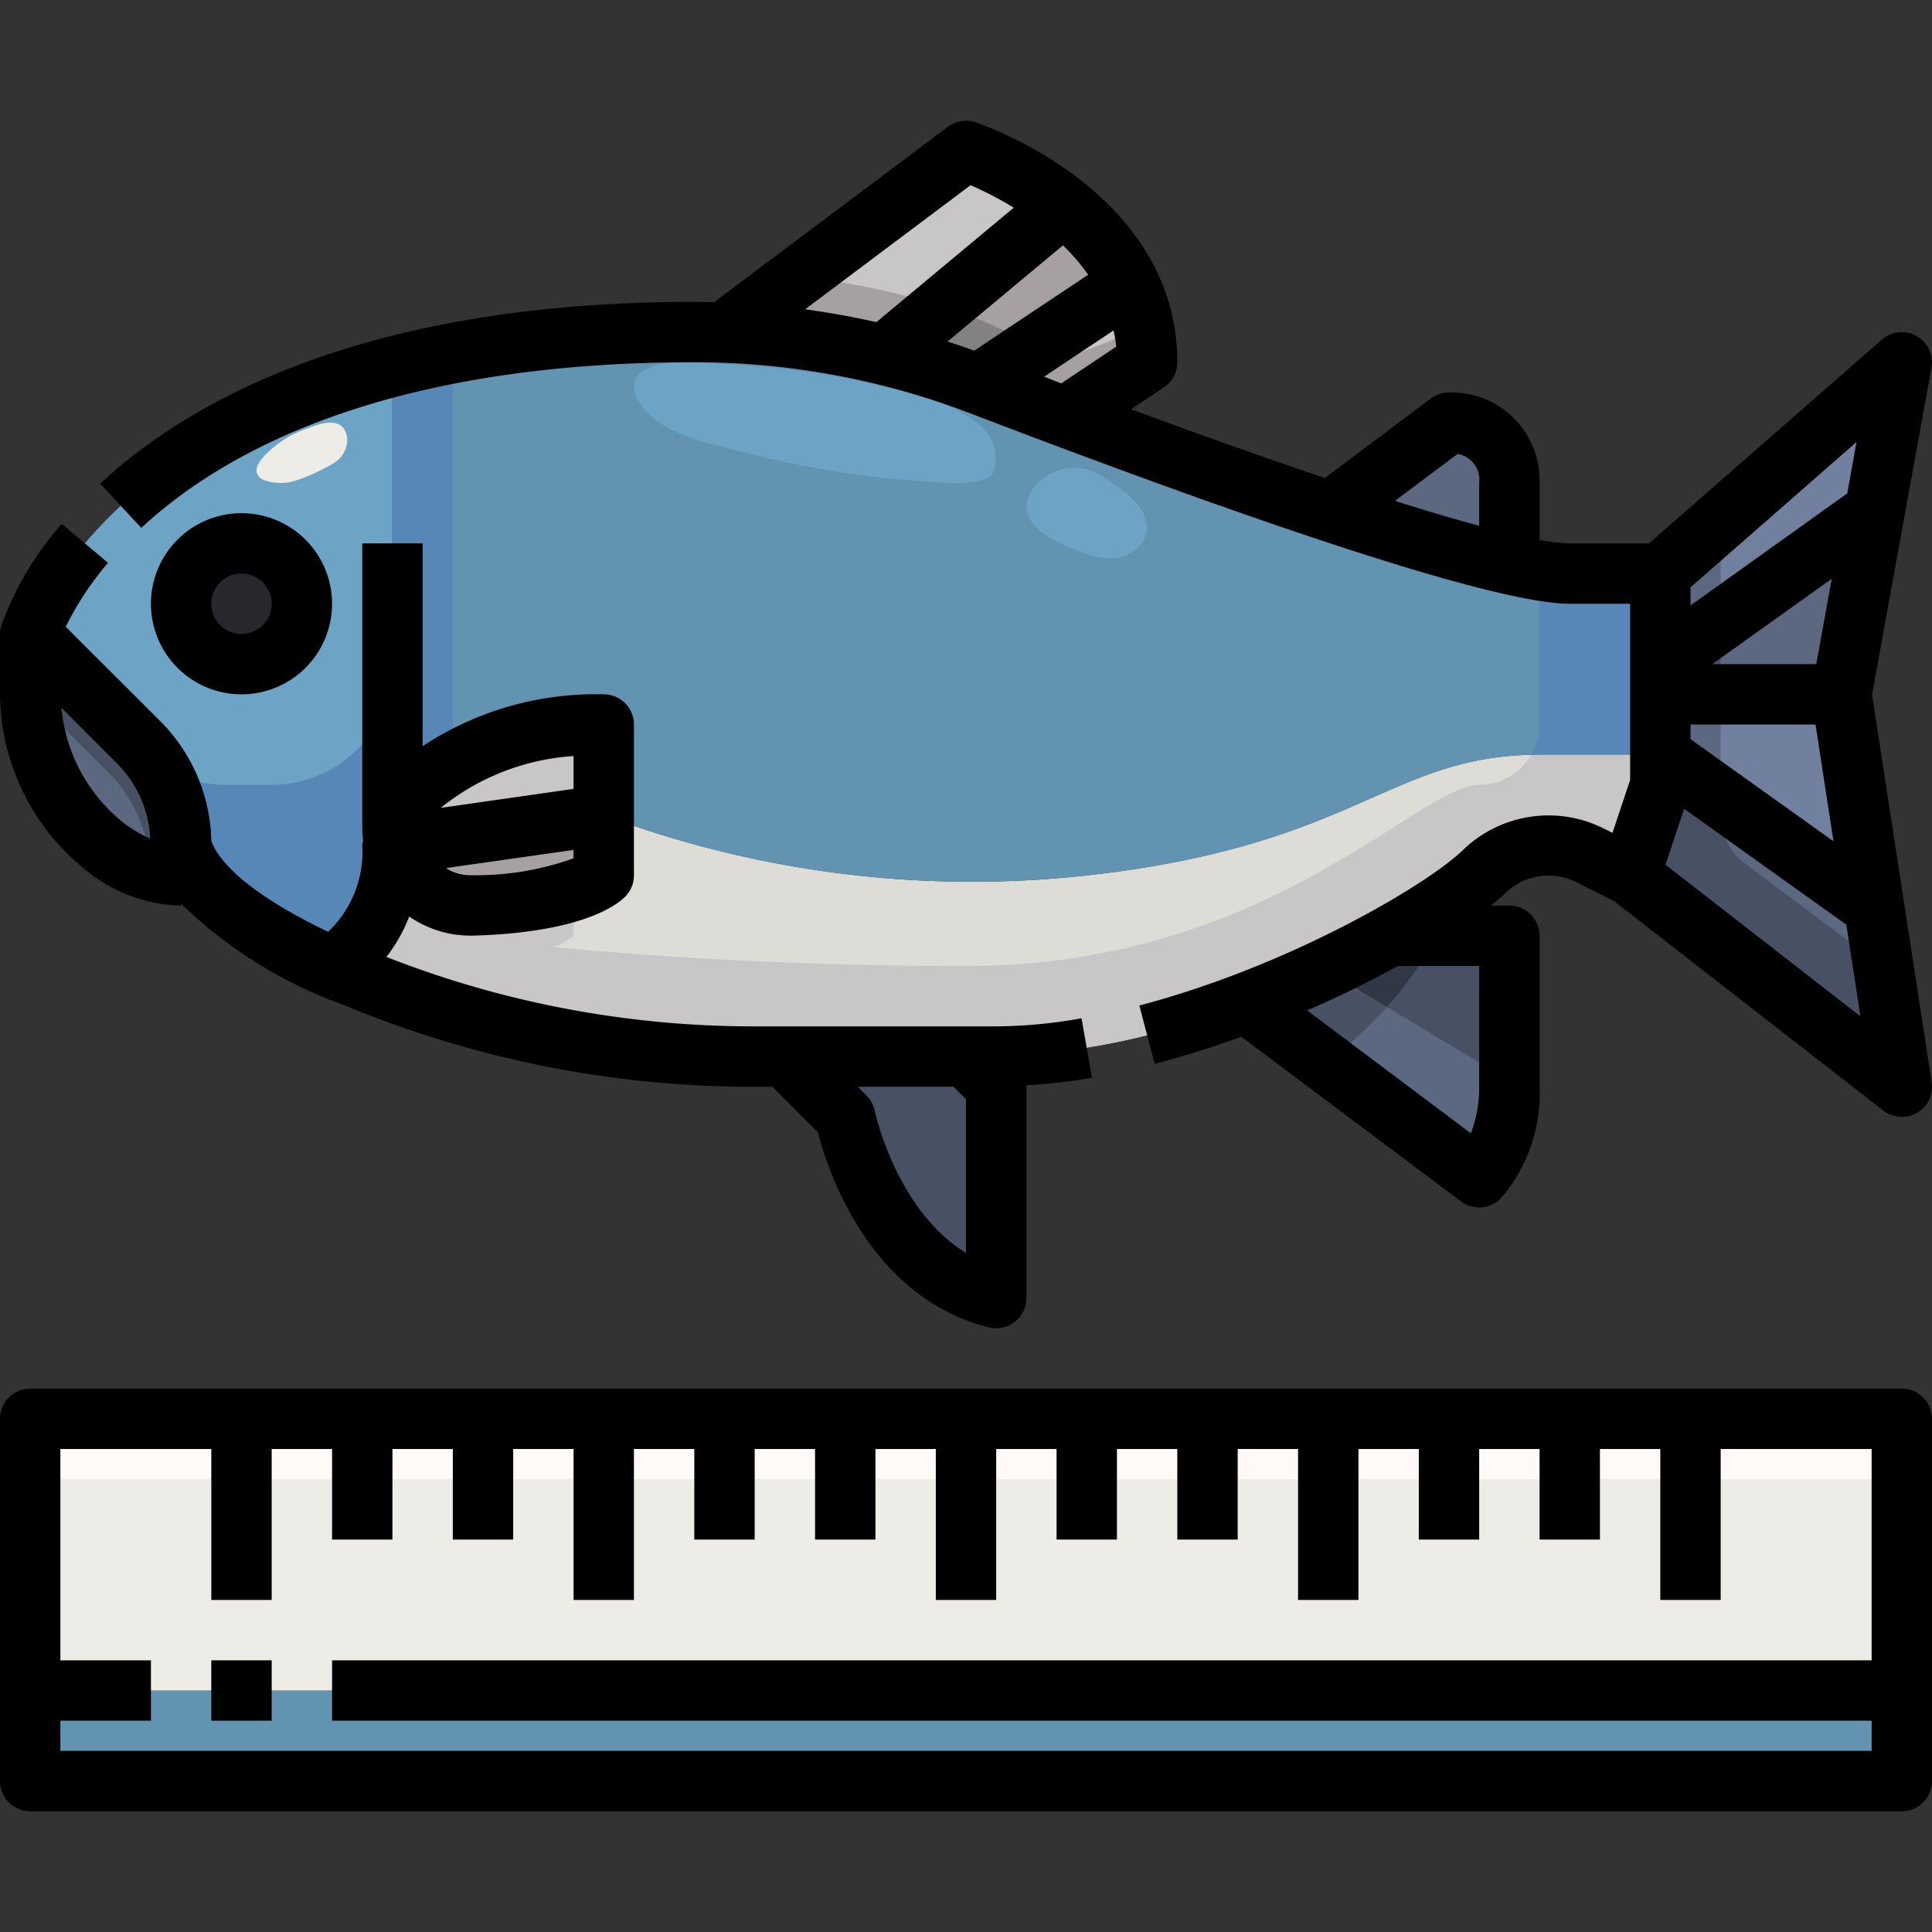 <svg xmlns="http://www.w3.org/2000/svg" viewBox="0 0 64 64"><rect x="0" y="0" width="64" height="64" fill="#333333" stroke="none"/><g id="_05-Measuring_fish" data-name="05-Measuring fish"><rect x="1" y="56" width="62" height="3" style="fill:#6293b1"/><polygon points="8 47 12 47 16 47 20 47 24 47 28 47 32 47 36 47 40 47 44 47 48 47 52 47 56 47 63 47 63 56 1 56 1 47 8 47" style="fill:#edece7"/><rect x="1" y="47" width="62" height="2" style="fill:#fffaf7"/><polygon points="62.08 29.99 63 36 54 29 55 26 55 25 62 30 62.08 29.99" style="fill:#5b6880"/><polygon points="62.09 17.02 61 23 55 23 55 22 62 17 62.09 17.02" style="fill:#5b6880"/><polygon points="62.08 29.99 62 30 55 25 55 23 61 23 62.08 29.99" style="fill:#70809e"/><polygon points="62 17 55 22 55 19 63 12 62.09 17.02 62 17" style="fill:#70809e"/><path d="M33,36v7c-4-1-5-6-5-6l-2-2h6Z" style="fill:#475163"/><path d="M50,31v5a4.38,4.38,0,0,1-1,3l-7.71-5.78A37.2,37.2,0,0,0,46.04,31Z" style="fill:#5b6880"/><path d="M50,16v2.7c-1.55-.35-3.64-.99-5.92-1.76L48,14A1.959,1.959,0,0,1,50,16Z" style="fill:#5b6880"/><path d="M37.4,9.4l-4.98,3.32a26.294,26.294,0,0,0-3.13-.96L35,7l.18-.23A7.674,7.674,0,0,1,37.4,9.4Z" style="fill:#a6a0a1"/><path d="M38,12l-2.72,1.81c-.98-.37-1.91-.73-2.76-1.05-.03-.01-.07-.03-.1-.04L37.4,9.4A5.826,5.826,0,0,1,38,12Z" style="fill:#c9c6c8"/><path d="M32,5a11.77,11.77,0,0,1,3.18,1.77L35,7l-5.71,4.76A26.136,26.136,0,0,0,24,11.02V11Z" style="fill:#c9c6c8"/><path d="M13.08,27.99,20,27v2s-.89.89-4.36.99a2.675,2.675,0,0,1-1.21-.27A2.536,2.536,0,0,1,13.08,27.99Z" style="fill:#a6a0a1"/><path d="M13,27s2-3,7-3v3l-6.92.99A1.955,1.955,0,0,1,13,27.4Z" style="fill:#c9c6c8"/><path d="M6,28a2.717,2.717,0,0,0,.51,1H6a4.2,4.2,0,0,1-2.63-1.04A6.566,6.566,0,0,1,1,22.8V21l3.59,3.59A4.829,4.829,0,0,1,6,28Z" style="fill:#5b6880"/><path d="M6.51,29A2.717,2.717,0,0,1,6,28a4.829,4.829,0,0,0-1.41-3.41L1,21v1.8c0,.071.009.14.011.211L3.59,25.59a4.818,4.818,0,0,1,1.393,3.241A3.512,3.512,0,0,0,6,29Z" style="fill:#475163"/><path d="M4.59,24.59,1,21s1.87-6.23,12-8.85V27.4a1.955,1.955,0,0,0,.08.59L13,28a4.333,4.333,0,0,1-2,4l-.01.02A11.824,11.824,0,0,1,6.51,29,2.717,2.717,0,0,1,6,28m4-8a2,2,0,1,0-2,2A2.006,2.006,0,0,0,10,20Z" style="fill:#6da3c4"/><path d="M51,25h4v1l-1,3-1.36-.68A3.013,3.013,0,0,0,51.29,28a2.982,2.982,0,0,0-2.1.85A15.993,15.993,0,0,1,46.04,31a37.2,37.2,0,0,1-4.75,2.22A24.357,24.357,0,0,1,33,35H25.11a34.362,34.362,0,0,1-13.28-2.61c-.28-.12-.56-.24-.84-.37L11,32a4.333,4.333,0,0,0,2-4l.08-.01a2.536,2.536,0,0,0,1.35,1.73,2.675,2.675,0,0,0,1.21.27C19.11,29.89,20,29,20,29V27a34.758,34.758,0,0,0,16,2C45,28,46,25,51,25Z" style="fill:#dddcd7"/><path d="M55,23v2H51c-5,0-6,3-15,4a34.758,34.758,0,0,1-16-2V24c-5,0-7,3-7,3V12.15A39.4,39.4,0,0,1,23,11c.33,0,.67.01,1,.02a27.192,27.192,0,0,1,8.42,1.7c.03.01.07.03.1.04.85.32,1.78.68,2.76,1.05,2.76,1.03,5.93,2.19,8.8,3.13,2.28.77,4.37,1.41,5.92,1.76a10.158,10.158,0,0,0,2,.3h3v4Z" style="fill:#6293b1"/><circle cx="8" cy="20" r="2" style="fill:#28272d"/><path d="M13,27.4V22a4,4,0,0,1-4,4H7.448a3.987,3.987,0,0,1-2.333-.769A4.828,4.828,0,0,1,6,28a2.717,2.717,0,0,0,.51,1,11.824,11.824,0,0,0,4.48,3.02L11,32a4.333,4.333,0,0,0,2-4l.08-.01A1.955,1.955,0,0,1,13,27.4Z" style="fill:#5787b7"/><path d="M51,25c-.1,0-.187.008-.283.011A1.993,1.993,0,0,1,49,26c-2,0-7,6-17,6-5.854,0-10.666-.342-13.661-.626A2.2,2.2,0,0,0,19,31V29.5a11.8,11.8,0,0,1-3.36.492,2.5,2.5,0,0,1-.64-.071,2.878,2.878,0,0,1-.57-.2,2.536,2.536,0,0,1-1.35-1.73L13,28a5.071,5.071,0,0,1-.669,2.638A3.717,3.717,0,0,1,11,32l-.01.02c.28.13.56.25.84.37A34.362,34.362,0,0,0,25.11,35H33a24.357,24.357,0,0,0,8.29-1.78A37.2,37.2,0,0,0,46.04,31a15.993,15.993,0,0,0,3.15-2.15,2.982,2.982,0,0,1,2.1-.85,3.013,3.013,0,0,1,1.35.32L54,29l1-3V25Z" style="fill:#c9c6c8"/><path d="M13,12.15V27a6.528,6.528,0,0,1,2-1.732V11.7C14.3,11.834,13.632,11.984,13,12.15Z" style="fill:#5787b7"/><path d="M52,19a6.5,6.5,0,0,1-1-.1V24a1.987,1.987,0,0,1-.283,1.011c.1,0,.184-.011.283-.011h4V19Z" style="fill:#5787b7"/><path d="M21.824,14a6.3,6.3,0,0,0,2,.768A33.759,33.759,0,0,0,31.437,16a3.441,3.441,0,0,0,1.148-.115.659.659,0,0,0,.215-.108.489.489,0,0,0,.142-.227,1.45,1.45,0,0,0-.538-1.51,4.751,4.751,0,0,0-1.672-.839,27.827,27.827,0,0,0-6.988-1.15c-.7-.041-2.056-.182-2.572.348C20.678,12.9,21.36,13.677,21.824,14Z" style="fill:#6da3c4"/><path d="M37.986,17.323c-.162-.754-.917-1.177-1.533-1.574a1.673,1.673,0,0,0-2.318.564c-.627,1.119,1.087,1.777,1.841,2.027a2.627,2.627,0,0,0,.674.157,1.416,1.416,0,0,0,.97-.3A.944.944,0,0,0,37.986,17.323Z" style="fill:#6da3c4"/><path d="M34.245,11.489a14.021,14.021,0,0,0-3.021-1.341L29.29,11.76a26.294,26.294,0,0,1,3.13.96L34.258,11.5Z" style="fill:#838182"/><path d="M35.976,11.61a1.942,1.942,0,0,1-1.718-.115L32.42,12.72c.03.01.07.03.1.04.85.32,1.78.68,2.76,1.05L38,12a5.923,5.923,0,0,0-.12-1.152Z" style="fill:#a6a0a1"/><path d="M26.45,9.163,24,11v.02a26.136,26.136,0,0,1,5.29.74l1.934-1.612A24.673,24.673,0,0,0,26.45,9.163Z" style="fill:#a6a0a1"/><path d="M47.594,31H46.04c-.662.373-1.395.75-2.177,1.118l2.078,1.246A10.79,10.79,0,0,0,47.594,31Z" style="fill:#313845"/><path d="M50,35.8V31H47.594a10.79,10.79,0,0,1-1.653,2.364Z" style="fill:#475163"/><path d="M45.941,33.364A14.432,14.432,0,0,1,43.928,35.2L49,39a4.38,4.38,0,0,0,1-3v-.2Z" style="fill:#5b6880"/><path d="M45.941,33.364l-2.078-1.246c-.812.383-1.676.755-2.573,1.1L43.928,35.2A14.432,14.432,0,0,0,45.941,33.364Z" style="fill:#475163"/><path d="M57.8,28.6A2,2,0,0,1,57,27v-.571L55,25v1l-1,3,9,7-.6-3.954Z" style="fill:#475163"/><polygon points="57 20.571 55 22 55 23 57 23 57 20.571" style="fill:#475163"/><polygon points="57 23 55 23 55 25 57 26.429 57 23" style="fill:#5b6880"/><polygon points="57 17.25 55 19 55 22 57 20.571 57 17.25" style="fill:#5b6880"/><path d="M8.85,15.008a1.377,1.377,0,0,0-.3.379.447.447,0,0,0-.053.206.36.36,0,0,0,.25.31,1.6,1.6,0,0,0,1.036.021,5.712,5.712,0,0,0,1-.431,1.806,1.806,0,0,0,.414-.258.909.909,0,0,0,.284-.475.711.711,0,0,0-.1-.576c-.305-.365-.913-.094-1.251.026A3.509,3.509,0,0,0,8.85,15.008Z" style="fill:#edece7"/><path d="M23,12a25.505,25.505,0,0,1,9.162,1.7C39.664,16.572,49.2,20,52,20h2v5.838l-.584,1.752-.332-.166a4.078,4.078,0,0,0-4.6.714c-1.168,1.15-5.756,3.861-10.741,5.171l.508,1.935c.975-.257,1.938-.563,2.87-.9L48.4,39.8a1,1,0,0,0,1.307-.093A5.306,5.306,0,0,0,51,36V31a1,1,0,0,0-1-1h-.608c.189-.154.362-.3.5-.437a2.043,2.043,0,0,1,2.3-.35l1.274.637,8.923,6.94a1,1,0,0,0,1.6-.942L62.014,23.014l1.969-10.835a1,1,0,0,0-1.641-.931L54.625,18H52a5.959,5.959,0,0,1-1-.114V16a2.916,2.916,0,0,0-3-3,1,1,0,0,0-.6.2l-3.511,2.634c-1.877-.632-4.029-1.394-6.421-2.277l1.087-.725A1,1,0,0,0,39,12c0-5.656-6.411-7.858-6.684-7.949A1,1,0,0,0,31.4,4.2l-7.752,5.815C23.432,10.01,23.216,10,23,10,12.088,10,6.274,13.275,3.319,16.022l1.362,1.465C7.374,14.984,12.737,12,23,12ZM49,32v4a4.19,4.19,0,0,1-.276,1.543L43.3,33.472C44.386,33,45.4,32.5,46.306,32Zm7-8h4.142l.595,3.869L56,24.485Zm4.166-2H56.721l3.959-2.828Zm-4.994,6.644.617-1.851,5.373,3.837.467,3.037Zm6.021-12.3L56,20.057v-.6l5.5-4.815ZM36.048,9.1l-3.773,2.515c-.294-.106-.59-.208-.887-.3l3.824-3.187A6.855,6.855,0,0,1,36.048,9.1Zm12.239,5.935A.872.872,0,0,1,49,16v1.418c-.8-.216-1.738-.493-2.79-.826Zm-13.7-2.556,2.3-1.533a4.889,4.889,0,0,1,.09.537L35.155,12.7ZM32.152,6.135a11.727,11.727,0,0,1,1.43.745l-4.55,3.791q-1.171-.262-2.361-.425Z"/><path d="M2.745,28.744A5.187,5.187,0,0,0,6,30v-.063a15.069,15.069,0,0,0,5.443,3.377A35.21,35.21,0,0,0,25.114,36h.472l1.506,1.506c.309,1.2,1.675,5.466,5.666,6.464A1,1,0,0,0,34,43V36c0-.017-.009-.032-.01-.048a19.718,19.718,0,0,0,2.183-.249l-.346-1.97A16.523,16.523,0,0,1,33,34H25.114A33.306,33.306,0,0,1,12.8,31.7a5.27,5.27,0,0,0,.756-1.338,3.608,3.608,0,0,0,.426.251,3.559,3.559,0,0,0,1.585.381h.094c3.589-.1,4.767-1.009,5.042-1.284A1,1,0,0,0,21,29V24a1,1,0,0,0-1-1,10.425,10.425,0,0,0-6,1.718V18H12v9.4a3.731,3.731,0,0,0,.03.438A1,1,0,0,0,12,28a3.635,3.635,0,0,1-1.132,2.867C7.9,29.444,7.172,28.355,7,27.852a5.787,5.787,0,0,0-1.7-3.973L2.178,20.764a10.134,10.134,0,0,1,1.4-2.12L2.046,17.356a10.452,10.452,0,0,0-2,3.357A1.009,1.009,0,0,0,0,21H0v1.8A7.525,7.525,0,0,0,2.745,28.744ZM32,41.506c-2.321-1.426-3.012-4.666-3.02-4.7a1,1,0,0,0-.273-.511L28.414,36h3.172l.414.414ZM15.608,28.992a1.49,1.49,0,0,1-.727-.17c-.036-.018-.063-.046-.1-.067l4.217-.6v.278A9.516,9.516,0,0,1,15.608,28.992ZM19,26.133l-4.4.629A7.816,7.816,0,0,1,19,25.045Zm-15.121-.84a3.787,3.787,0,0,1,1.1,2.487,4.178,4.178,0,0,1-.983-.6,5.524,5.524,0,0,1-1.961-3.734Z"/><path d="M5,20a3,3,0,1,0,3-3A3,3,0,0,0,5,20Zm4,0a1,1,0,1,1-1-1A1,1,0,0,1,9,20Z"/><path d="M63,46H1a1,1,0,0,0-1,1V59a1,1,0,0,0,1,1H63a1,1,0,0,0,1-1V47A1,1,0,0,0,63,46ZM2,58V57H5V55H2V48H7v5H9V48h2v3h2V48h2v3h2V48h2v5h2V48h2v3h2V48h2v3h2V48h2v5h2V48h2v3h2V48h2v3h2V48h2v5h2V48h2v3h2V48h2v3h2V48h2v5h2V48h5v7H11v2H62v1Z"/><rect x="7" y="55" width="2" height="2"/></g></svg>